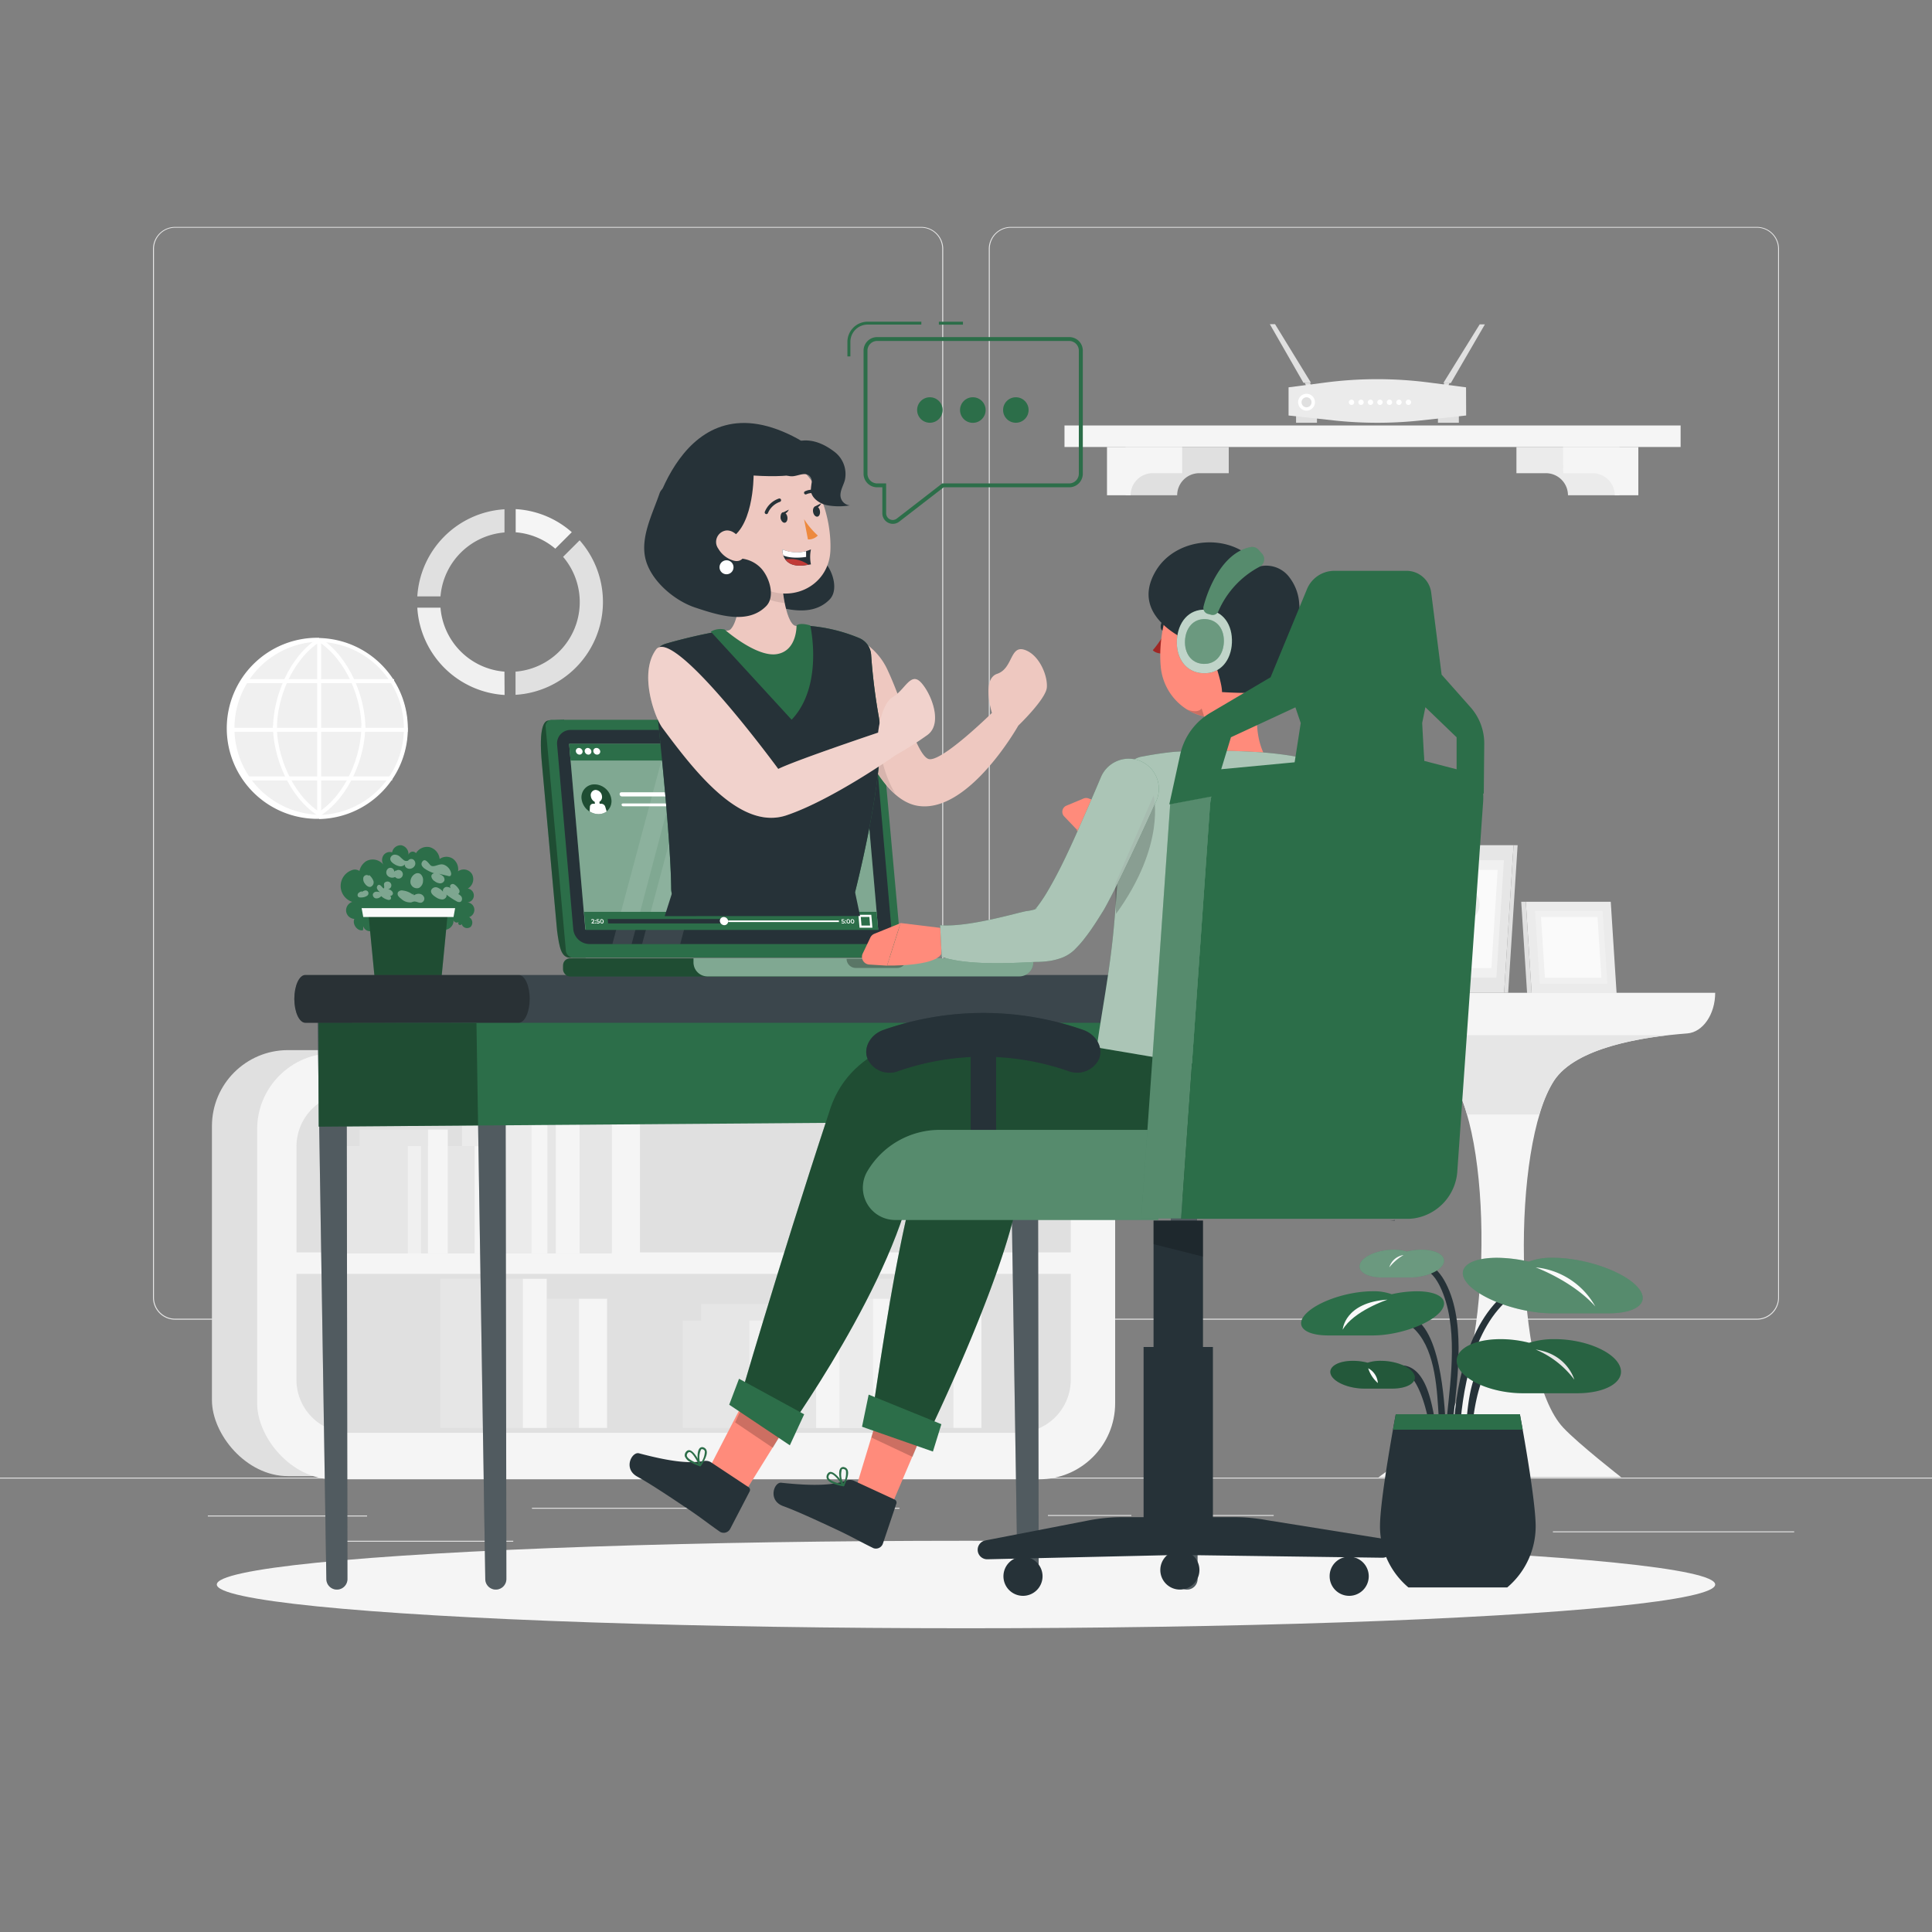 <svg xmlns="http://www.w3.org/2000/svg" viewBox="0 0 500 500"><rect x="0" y="0" width="500" height="500" fill="#808080" stroke="none"/><g id="freepik--background-complete--inject-5"><path d="M238.4,341.53H45.31a5.72,5.72,0,0,1-5.71-5.71V64.39a5.72,5.72,0,0,1,5.71-5.66H238.4a5.71,5.71,0,0,1,5.7,5.71h0V335.82A5.71,5.71,0,0,1,238.4,341.53ZM45.31,58.93a5.47,5.47,0,0,0-5.46,5.46V335.82a5.47,5.47,0,0,0,5.46,5.46H238.4a5.46,5.46,0,0,0,5.45-5.46V64.39a5.46,5.46,0,0,0-5.45-5.46Z" style="fill:#e6e6e6"></path><path d="M454.7,341.53H261.6a5.71,5.71,0,0,1-5.7-5.71V64.39a5.71,5.71,0,0,1,5.7-5.66H454.7a5.71,5.71,0,0,1,5.7,5.66V335.82A5.71,5.71,0,0,1,454.7,341.53ZM261.6,58.93a5.46,5.46,0,0,0-5.45,5.46V335.82a5.46,5.46,0,0,0,5.45,5.46H454.7a5.48,5.48,0,0,0,5.47-5.46V64.39a5.48,5.48,0,0,0-5.47-5.46Z" style="fill:#e6e6e6"></path><rect x="53.79" y="392.21" width="41.21" height="0.25" style="fill:#e0e0e0"></rect><rect x="137.67" y="390.21" width="41.33" height="0.25" style="fill:#e0e0e0"></rect><rect x="222.78" y="390.21" width="10" height="0.25" style="fill:#e0e0e0"></rect><rect x="86.58" y="398.75" width="46.25" height="0.25" style="fill:#e0e0e0"></rect><rect x="271.2" y="392.08" width="21.6" height="0.25" style="fill:#e0e0e0"></rect><rect x="301.7" y="392.08" width="27.93" height="0.25" style="fill:#e0e0e0"></rect><rect x="401.89" y="396.31" width="62.44" height="0.25" style="fill:#e0e0e0"></rect><rect y="382.4" width="500" height="0.25" style="fill:#e0e0e0"></rect><path d="M169.82,289h19.43V277.84a9.72,9.72,0,0,0-9.72-9.72h0a9.72,9.72,0,0,0-9.71,9.72Z" style="fill:#f0f0f0"></path><circle cx="179.65" cy="278.36" r="8.2" style="fill:#fff"></circle><circle cx="179.77" cy="278.36" r="6.58" style="fill:#ebebeb"></circle><path d="M179,278.5a.71.71,0,1,0,1.41,0,.71.71,0,1,0-1.41,0Z" style="fill:#fafafa"></path><polygon points="179.79 278.76 182.8 275.93 182.5 275.62 179.78 278.19 174.89 273.87 174.61 274.19 179.79 278.76" style="fill:#fafafa"></polygon><circle cx="82.53" cy="188.49" r="22.91" transform="translate(-109.11 113.57) rotate(-45)" style="fill:#f0f0f0"></circle><path d="M82.6,211.91a23.43,23.43,0,1,1,0-46.85v1a22.4,22.4,0,0,0,0,44.79Z" style="fill:#fff"></path><path d="M82.6,211.91v-1a22.4,22.4,0,0,0,0-44.79v-1a23.43,23.43,0,0,1,0,46.85Z" style="fill:#fff"></path><path d="M94.57,188.49h-1c0-7.59-3.85-17.75-11.22-22.48l.56-.87C90.55,170.07,94.57,180.62,94.57,188.49Z" style="fill:#fff"></path><path d="M82.88,211.13l-.56-.87c7.37-4.72,11.22-14.88,11.22-22.47h1C94.57,195.66,90.55,206.21,82.88,211.13Z" style="fill:#fff"></path><path d="M71.66,188.48h-1c0-7.87,4-18.42,11.69-23.34l.56.87C75.51,170.73,71.66,180.89,71.66,188.48Z" style="fill:#fff"></path><path d="M82.32,211.13c-7.67-4.93-11.69-15.47-11.69-23.35h1c0,7.6,3.85,17.75,11.22,22.48Z" style="fill:#fff"></path><rect x="82.08" y="165.57" width="1.03" height="45.82" style="fill:#fff"></rect><rect x="63.21" y="175.76" width="38.78" height="1.03" style="fill:#fff"></rect><rect x="59.7" y="188.36" width="45.8" height="1.03" style="fill:#fff"></rect><rect x="63.72" y="200.94" width="37.76" height="1.03" style="fill:#fff"></rect><rect x="352.44" y="33.17" width="5.57" height="159.45" transform="translate(468.11 -242.33) rotate(90)" style="fill:#f5f5f5"></rect><path d="M318,115.68H291.32v12.5h13.33a5.73,5.73,0,0,1,5.73-5.72H318Z" style="fill:#e0e0e0"></path><path d="M305.94,115.68H286.49v12.5h6.11a5.72,5.72,0,0,1,5.72-5.72h7.62Z" style="fill:#f5f5f5"></path><path d="M392.45,115.68h26.68v12.5H405.79a5.72,5.72,0,0,0-5.73-5.72h-7.61Z" style="fill:#ebebeb"></path><path d="M404.51,115.68H424v12.5h-6.11a5.72,5.72,0,0,0-5.72-5.72h-7.61Z" style="fill:#f5f5f5"></path><polygon points="375.48 99.13 384.29 83.95 382.94 83.95 373.53 99.13 375.48 99.13" style="fill:#e0e0e0"></polygon><polygon points="337.33 99.07 328.63 83.89 329.98 83.89 339.29 99.07 337.33 99.07" style="fill:#e0e0e0"></polygon><polygon points="337.68 99.07 338.13 100.09 339.43 100.09 339.02 99.07 337.68 99.07" style="fill:#e0e0e0"></polygon><polygon points="375.15 99.07 374.71 100.09 373.4 100.09 373.82 99.07 375.15 99.07" style="fill:#e0e0e0"></polygon><rect x="335.42" y="106.04" width="5.41" height="3.37" style="fill:#e0e0e0"></rect><rect x="372.14" y="106.04" width="5.41" height="3.37" style="fill:#e0e0e0"></rect><path d="M379.44,107.53l-11.76,1.28a105.21,105.21,0,0,1-22.44,0l-11.76-1.28v-7.29L343,99a104.09,104.09,0,0,1,26.86,0l9.55,1.24Z" style="fill:#ebebeb"></path><path d="M340.31,104.09a2.18,2.18,0,1,1-2.18-2.18A2.18,2.18,0,0,1,340.31,104.09Z" style="fill:#fff"></path><circle cx="338.13" cy="104.11" r="1.3" style="fill:#e0e0e0"></circle><path d="M350.46,104.11a.69.69,0,0,1-.69.69.69.69,0,0,1,0-1.38A.69.69,0,0,1,350.46,104.11Z" style="fill:#fff"></path><path d="M352.92,104.11a.69.69,0,1,1-.69-.69A.69.69,0,0,1,352.92,104.11Z" style="fill:#fff"></path><path d="M355.37,104.11a.69.69,0,1,1-.69-.69A.69.69,0,0,1,355.37,104.11Z" style="fill:#fff"></path><path d="M357.83,104.11a.69.69,0,1,1-.69-.69A.69.69,0,0,1,357.83,104.11Z" style="fill:#fff"></path><path d="M360.28,104.11a.69.69,0,1,1-.69-.69A.69.69,0,0,1,360.28,104.11Z" style="fill:#fff"></path><path d="M362.74,104.11a.69.69,0,1,1-.69-.69A.69.69,0,0,1,362.74,104.11Z" style="fill:#fff"></path><path d="M365.19,104.11a.69.69,0,1,1-.68-.69A.68.68,0,0,1,365.19,104.11Z" style="fill:#fff"></path><path d="M133.46,131.76v6A18,18,0,0,1,143.71,142l4.27-4.27A24,24,0,0,0,133.46,131.76Z" style="fill:#f5f5f5"></path><path d="M130.55,173.82A18.05,18.05,0,0,1,114,157.27h-6a24.08,24.08,0,0,0,22.59,22.59Z" style="fill:#f0f0f0"></path><path d="M114,154.35a18.09,18.09,0,0,1,16.56-16.55v-6A24.09,24.09,0,0,0,108,154.35Z" style="fill:#e0e0e0"></path><path d="M150,139.84l-4.27,4.27a18.06,18.06,0,0,1-12.31,29.71v6a24.09,24.09,0,0,0,16.58-40Z" style="fill:#e0e0e0"></path><rect x="54.85" y="271.78" width="222.05" height="110.25" rx="19.67" transform="translate(331.75 653.8) rotate(180)" style="fill:#e0e0e0"></rect><rect x="66.55" y="272.59" width="222.05" height="110.25" rx="19.67" transform="translate(355.15 655.43) rotate(180)" style="fill:#f5f5f5"></rect><path d="M76.73,283H277.11a0,0,0,0,1,0,0v27.39a13.74,13.74,0,0,1-13.74,13.74H90.47a13.74,13.74,0,0,1-13.74-13.74V283A0,0,0,0,1,76.73,283Z" transform="translate(353.84 607.1) rotate(180)" style="fill:#e0e0e0"></path><path d="M90.47,329.68H263.38a13.74,13.74,0,0,1,13.74,13.74v27.39a0,0,0,0,1,0,0H76.73a0,0,0,0,1,0,0V343.42A13.74,13.74,0,0,1,90.47,329.68Z" transform="translate(353.84 700.49) rotate(180)" style="fill:#e0e0e0"></path><rect x="129.95" y="290.95" width="28.4" height="33.44" style="fill:#e6e6e6"></rect><rect x="158.35" y="290.95" width="7.27" height="33.44" style="fill:#f5f5f5"></rect><rect x="122.5" y="285.79" width="21.33" height="38.6" style="fill:#e6e6e6"></rect><rect x="143.83" y="285.79" width="6.17" height="38.6" style="fill:#f5f5f5"></rect><rect x="119.56" y="290.95" width="17.99" height="33.44" style="fill:#ebebeb"></rect><rect x="137.55" y="290.95" width="4.11" height="33.44" style="fill:#f5f5f5"></rect><rect x="99.24" y="296.61" width="23.59" height="27.78" style="fill:#e6e6e6"></rect><rect x="122.83" y="296.61" width="6.04" height="27.78" style="fill:#f5f5f5"></rect><rect x="93.05" y="292.32" width="17.72" height="32.07" style="fill:#e6e6e6"></rect><rect x="110.77" y="292.32" width="5.12" height="32.07" style="fill:#f5f5f5"></rect><rect x="88.34" y="296.61" width="17.22" height="27.78" style="fill:#e6e6e6"></rect><rect x="105.56" y="296.61" width="3.41" height="27.78" style="fill:#f0f0f0"></rect><rect x="218.33" y="336.11" width="28.4" height="33.44" style="fill:#e6e6e6"></rect><rect x="246.73" y="336.11" width="7.27" height="33.44" style="fill:#f5f5f5"></rect><rect x="210.88" y="330.95" width="21.33" height="38.6" style="fill:#e6e6e6"></rect><rect x="232.21" y="330.95" width="6.17" height="38.6" style="fill:#f5f5f5"></rect><rect x="121.44" y="336.11" width="28.4" height="33.44" style="fill:#e6e6e6"></rect><rect x="149.84" y="336.11" width="7.27" height="33.44" style="fill:#f5f5f5"></rect><rect x="113.99" y="330.95" width="21.33" height="38.6" style="fill:#e6e6e6"></rect><rect x="135.32" y="330.95" width="6.17" height="38.6" style="fill:#f5f5f5"></rect><rect x="207.94" y="336.11" width="17.99" height="33.44" style="fill:#ebebeb"></rect><rect x="225.93" y="336.11" width="4.11" height="33.44" style="fill:#f5f5f5"></rect><rect x="187.62" y="341.76" width="23.59" height="27.78" style="fill:#e6e6e6"></rect><rect x="211.21" y="341.76" width="6.04" height="27.78" style="fill:#f5f5f5"></rect><rect x="181.43" y="337.48" width="17.72" height="32.07" style="fill:#e6e6e6"></rect><rect x="199.14" y="337.48" width="5.12" height="32.07" style="fill:#f5f5f5"></rect><rect x="176.71" y="341.76" width="17.22" height="27.78" style="fill:#e6e6e6"></rect><rect x="193.94" y="341.76" width="3.41" height="27.78" style="fill:#f0f0f0"></rect><path d="M443.89,256.93H332.38c0,5.58,3.22,10.17,7.31,10.42,12,.73,30.42,3.32,36.27,12.36,10.9,16.86,9.84,76.07-3.21,89.78-4.1,4.3-16,12.84-16,12.84h62.83s-11.15-8.71-15-12.84c-13-13.82-13.36-73-2.41-89.78,5.62-8.61,22.89-11.39,34.49-12.26C440.7,267.14,443.89,262.51,443.89,256.93Z" style="fill:#f5f5f5"></path><path d="M346.2,267.9c11.32,1.24,24.89,4.29,29.76,11.81a33.77,33.77,0,0,1,3.68,8.71h18.73a34.26,34.26,0,0,1,3.75-8.71c4.88-7.48,18.57-10.56,29.68-11.81Z" style="fill:#e6e6e6"></path><polygon points="396.39 257 394.88 233.37 416.86 233.37 418.37 257 396.39 257" style="fill:#ebebeb"></polygon><polygon points="396.39 257 394.88 233.37 393.69 233.37 395.21 257 396.39 257" style="fill:#e0e0e0"></polygon><polygon points="398.48 254.59 397.27 235.78 414.77 235.78 415.98 254.59 398.48 254.59" style="fill:#f0f0f0"></polygon><polygon points="399.82 253.04 398.81 237.32 413.43 237.32 414.44 253.04 399.82 253.04" style="fill:#fafafa"></polygon><polygon points="389.26 256.93 367.18 256.93 369.63 218.74 391.71 218.74 389.26 256.93" style="fill:#e6e6e6"></polygon><polygon points="389.26 256.93 390.31 256.93 392.76 218.74 391.71 218.74 389.26 256.93" style="fill:#e0e0e0"></polygon><polygon points="387.26 253.03 369.68 253.03 371.63 222.63 389.21 222.63 387.26 253.03" style="fill:#f0f0f0"></polygon><polygon points="385.97 250.53 371.29 250.53 372.92 225.14 387.6 225.14 385.97 250.53" style="fill:#fafafa"></polygon><path d="M378.56,236.56h0a2.11,2.11,0,0,0,3.61,0h0a4.41,4.41,0,0,0,0-4.92h0a2.11,2.11,0,0,0-3.61,0h0A4.41,4.41,0,0,0,378.56,236.56Z" style="fill:#ebebeb"></path><path d="M379.64,240.83h0a1.55,1.55,0,0,0-2.65,0h0c-1.18,1.61-.34,4.35,1.33,4.35h0C380,245.18,380.82,242.44,379.64,240.83Z" style="fill:#f0f0f0"></path></g><g id="freepik--Shadows--inject-5"><g id="freepik--Shadow--inject-214--inject-5"><ellipse id="freepik--path--inject-214--inject-5" cx="250" cy="410.07" rx="193.89" ry="11.32" style="fill:#f5f5f5"></ellipse></g></g><g id="freepik--Plants--inject-5"><path d="M391.11,335.67c-10,7.71-12.89,24.6-13.4,36.5,0,1.09-1.73,1.09-1.69,0,.53-12.6,3.4-29.61,14.24-38,.86-.67,1.71.8.85,1.46Z" style="fill:#263238"></path><path d="M367.89,327c2.55-.29,4.7,2.32,5.81,4.23,5.75,9.95,3.53,25,2.44,35.65-.11,1.07-1.81,1.08-1.7,0,1.06-10.39,3-23.93-1.7-33.81-.81-1.69-2.53-4.64-4.85-4.37-1.08.12-1.07-1.57,0-1.7Z" style="fill:#263238"></path><path d="M361.69,340.7c10.7-2.64,12,21.09,12.35,26.21.07,1.09-1.62,1.08-1.69,0-.43-6.93-.77-16.85-5.78-22.4-1-1.12-2.77-2.59-4.43-2.17-1.06.26-1.51-1.38-.45-1.64Z" style="fill:#263238"></path><path d="M393.41,352.22c-8.85-6.56-11.73,10.66-12.22,15.63-.11,1.07-1.8,1.08-1.69,0,.55-5.63,1.41-15.84,7.91-18.2a7.57,7.57,0,0,1,6.85,1.11c.87.64,0,2.11-.85,1.46Z" style="fill:#263238"></path><path d="M358.21,355.33a6.27,6.27,0,0,1,5.27-1.92c5.4.9,6.89,9,7.71,13.27.21,1.07-1.42,1.52-1.63.45-.71-3.64-4.11-16.72-10.15-10.61a.85.85,0,0,1-1.2-1.19Z" style="fill:#263238"></path><path d="M390.08,410.82H364.49A20.71,20.71,0,0,1,357.14,395c0-7.26,4.08-29,4.08-29h32.13s4.08,21.77,4.08,29A20.71,20.71,0,0,1,390.08,410.82Z" style="fill:#263238"></path><path d="M394.16,360.57c-7.72,0-15.28-3.13-16.87-7s3.36-7,11.08-7a29.93,29.93,0,0,1,7.37.94,21.58,21.58,0,0,1,6.6-.94c7.72,0,15.27,3.13,16.87,7s-3.36,7-11.08,7Z" style="fill:#2C6E49"></path><path d="M394.16,360.57c-7.72,0-15.28-3.13-16.87-7s3.36-7,11.08-7a29.93,29.93,0,0,1,7.37.94,21.58,21.58,0,0,1,6.6-.94c7.72,0,15.27,3.13,16.87,7s-3.36,7-11.08,7Z" style="opacity:0.1"></path><path d="M343.79,345.61c-6.31,0-8.87-2.56-5.71-5.72s10.83-5.71,17.15-5.71a13.37,13.37,0,0,1,4.94.77,29.92,29.92,0,0,1,6.49-.77c6.31,0,8.87,2.56,5.71,5.71s-10.83,5.72-17.14,5.72Z" style="fill:#2C6E49"></path><path d="M401.86,339.89c-7.95,0-17.6-3.22-21.58-7.19s-.75-7.19,7.2-7.19a38.07,38.07,0,0,1,8.16,1,16.9,16.9,0,0,1,6.22-1c7.94,0,17.6,3.22,21.57,7.19s.75,7.19-7.19,7.19Z" style="fill:#2C6E49"></path><path d="M401.86,339.89c-7.95,0-17.6-3.22-21.58-7.19s-.75-7.19,7.2-7.19a38.07,38.07,0,0,1,8.16,1,16.9,16.9,0,0,1,6.22-1c7.94,0,17.6,3.22,21.57,7.19s.75,7.19-7.19,7.19Z" style="fill:#fff;opacity:0.2"></path><path d="M357.7,330.61c-4,0-6.53-1.61-5.7-3.6s4.71-3.59,8.68-3.59a10.86,10.86,0,0,1,3.39.48,15.22,15.22,0,0,1,3.8-.48c4,0,6.52,1.61,5.7,3.59s-4.71,3.6-8.68,3.6Z" style="fill:#2C6E49"></path><path d="M357.7,330.61c-4,0-6.53-1.61-5.7-3.6s4.71-3.59,8.68-3.59a10.86,10.86,0,0,1,3.39.48,15.22,15.22,0,0,1,3.8-.48c4,0,6.52,1.61,5.7,3.59s-4.71,3.6-8.68,3.6Z" style="fill:#fff;opacity:0.3"></path><path d="M353.12,359.37c-4,0-7.86-1.61-8.68-3.59s1.73-3.6,5.7-3.6a15.22,15.22,0,0,1,3.8.49,10.84,10.84,0,0,1,3.39-.49c4,0,7.86,1.61,8.68,3.6s-1.73,3.59-5.7,3.59Z" style="fill:#2C6E49"></path><path d="M353.12,359.37c-4,0-7.86-1.61-8.68-3.59s1.73-3.6,5.7-3.6a15.22,15.22,0,0,1,3.8.49,10.84,10.84,0,0,1,3.39-.49c4,0,7.86,1.61,8.68,3.6s-1.73,3.59-5.7,3.59Z" style="opacity:0.2"></path><path d="M360.49,370c.43-2.44.73-4,.73-4h32.13s.3,1.59.73,4Z" style="fill:#2C6E49"></path><path d="M359.09,336.34s-8.81,2.94-11.6,7.78C347.49,344.12,347.93,337.07,359.09,336.34Z" style="fill:#fafafa"></path><path d="M363.24,324.81a13,13,0,0,0-3.69,3.18A4.5,4.5,0,0,1,363.24,324.81Z" style="fill:#fafafa"></path><path d="M397.43,328s9.55,3.5,15.43,10.11A19.84,19.84,0,0,0,397.43,328Z" style="fill:#fafafa"></path><path d="M397.43,349.26a24,24,0,0,1,10,7.79S405.66,350.43,397.43,349.26Z" style="fill:#e6e6e6"></path><path d="M354.09,354.11a4.7,4.7,0,0,1,2.5,3.82A8.43,8.43,0,0,1,354.09,354.11Z" style="fill:#fafafa"></path><path d="M107.55,221a3.36,3.36,0,0,1,3.57-1.78,3.53,3.53,0,0,1,2.66,3.09,3,3,0,0,1,3.4-.09,3.38,3.38,0,0,1,1.36,3.28,2.51,2.51,0,0,1,3.63.74,2.81,2.81,0,0,1-1.11,3.72,1.8,1.8,0,0,1-.09,3.58,1.94,1.94,0,0,1,1.78,1.7,2,2,0,0,1-1.34,2.11,1.63,1.63,0,0,1,.39,2.52,1.47,1.47,0,0,1-2.32-.73.48.48,0,0,1-.76.12.54.54,0,0,1,.15-.8.9.9,0,0,1-1.54-.39c.3,1.6-1.61,3.12-3,2.35a1.36,1.36,0,0,1-.89,1.82,3,3,0,0,1-2.16-.42,4.77,4.77,0,0,0-2.12-.71,6.5,6.5,0,0,0-1.89.52,5.71,5.71,0,0,1-5.78-1.52,2.45,2.45,0,0,1-4.11-.63A1.85,1.85,0,0,1,95.78,241,1.82,1.82,0,0,1,94,239.68c0,.35,0,.7-.05,1.06-1.43.34-2.85-1.52-2.24-2.93a2.25,2.25,0,0,1-2.13-1.95,2.32,2.32,0,0,1,1.59-2.45,4.33,4.33,0,0,1-.08-8.22,2.06,2.06,0,0,1,2,.27,1.25,1.25,0,0,1,0,1.87,4,4,0,0,1,1.7-4.47,3.53,3.53,0,0,1,4.46.95,2.24,2.24,0,0,1,0-2.47,2,2,0,0,1,2.23-.75,2.23,2.23,0,0,1,2.41-1.83,2.33,2.33,0,0,1,1.82,2.49,1.13,1.13,0,0,1,2-.39C108.34,220.69,107.55,221,107.55,221Z" style="fill:#2C6E49"></path><g style="opacity:0.4"><path d="M107.15,231.71a2,2,0,0,1,1.53-.37,1.41,1.41,0,0,1,1.12,1,1.09,1.09,0,0,1-.75,1.26c-.64.16-1.28-.37-1.93-.28a4.31,4.31,0,0,0-.67.21,3.33,3.33,0,0,1-2.64-.94,3,3,0,0,1-.73-.7,1,1,0,0,1-.08-1,1.28,1.28,0,0,1,1.28-.42,5.14,5.14,0,0,1,2.6,1.09c0-.15,0-.3-.08-.45Z" style="fill:#fafafa"></path><path d="M93.56,230.9a2.69,2.69,0,0,1,.82-.43.75.75,0,0,1,.61,1.36,2.46,2.46,0,0,1-1.19.41c-.43.06-1,.08-1.19-.3a.75.75,0,0,1,.2-.86,2.26,2.26,0,0,1,.85-.42Z" style="fill:#fafafa"></path><path d="M115,223.84a3,3,0,0,1,1.74,2.07c.06.28,0,.63-.19.78a.8.8,0,0,1-.59,0l-2.49-.59a3.43,3.43,0,0,1,1.12.59,1.22,1.22,0,0,1,.43,1.14,1.16,1.16,0,0,1-1.15.78,2.5,2.5,0,0,1-1.37-.55,1.76,1.76,0,0,1-.87-1.27c0-.54.67-1,1.08-.69a9.22,9.22,0,0,1-2.67-1.21,2.48,2.48,0,0,1-.78-.73,1,1,0,0,1-.07-1c.85-1.55,1.92.72,2.44.92C112.64,224.46,113.76,223.31,115,223.84Z" style="fill:#fafafa"></path><path d="M118.89,230.43a.85.85,0,0,1-.22.86.53.53,0,0,1-.8-.16,2.77,2.77,0,0,1,1.5.84c.34.47.26,1.28-.29,1.46a1.32,1.32,0,0,1-1-.23,18.28,18.28,0,0,1-2.56-1.69c.24.57-.35,1.22-1,1.27a3,3,0,0,1-1.73-.6c-.65-.4-1.39-1-1.22-1.75a1.27,1.27,0,0,1,1.61-.74,3.66,3.66,0,0,1,1.55,1.19c-.34-.5.15-1.26.76-1.34a1.84,1.84,0,0,1,1.56.72c-.69-.38-.85-1.37.08-1.49C117.72,228.7,118.74,229.93,118.89,230.43Z" style="fill:#fafafa"></path><path d="M99.91,228.21a1,1,0,1,1,.5,1.92,1.6,1.6,0,0,1,1.06.55.86.86,0,0,1,.22.62.76.76,0,0,1-.75.57,2.2,2.2,0,0,1-1-.27,1.84,1.84,0,0,1,1,.27.62.62,0,0,1,.14.88.83.83,0,0,1-.8.09,3.91,3.91,0,0,1-1.62-.92,1.61,1.61,0,0,1-1.37.58.94.94,0,0,1-.78-1.12,1,1,0,0,1,.84-.61,2.66,2.66,0,0,1,1.08.17,2,2,0,0,1-.86-1c-.13-.42.15-1,.59-.94s.74.7,1.13.94C99.76,229.54,98.86,228.6,99.91,228.21Z" style="fill:#fafafa"></path><path d="M108.77,226.16a2,2,0,0,1,.71,1.8,2.07,2.07,0,0,1-1.06,1.84,1.7,1.7,0,0,1-2.19-1.32,2.4,2.4,0,0,1,1.34-2.4A1.31,1.31,0,0,1,108.77,226.16Z" style="fill:#fafafa"></path><path d="M102.49,225.36l-.23.2a1.12,1.12,0,1,1,0,1.4,1.68,1.68,0,0,1-2-.37,1.28,1.28,0,0,1,.27-1.87,1,1,0,0,1,1.5.89l.27-.3Z" style="fill:#fafafa"></path><path d="M95.57,226.48a3.68,3.68,0,0,1,1.07,1.5,1.24,1.24,0,0,1-.71,1.53c-.6.15-1.17-.35-1.52-.86a1.87,1.87,0,0,1-.36-1.58c.17-.53.94-.84,1.32-.43Z" style="fill:#fafafa"></path><path d="M105.55,222.84a1,1,0,0,1,1.41-.39,1.25,1.25,0,0,1,.44,1.47,1.57,1.57,0,0,1-1.28.92c-.68.08-1.49-.47-1.33-1.14a1.49,1.49,0,0,1-1.31.49,3.53,3.53,0,0,1-1.35-.51c-.57-.33-1.18-.84-1.12-1.49a1.16,1.16,0,0,1,1.07-1,2,2,0,0,1,1.44.54,11.88,11.88,0,0,0,.92.83,1.15,1.15,0,0,0,1.16.17Z" style="fill:#fafafa"></path></g><polygon points="97.02 253.73 114.19 253.73 115.87 236.43 95.34 236.43 97.02 253.73" style="fill:#2C6E49"></polygon><polygon points="97.02 253.73 114.19 253.73 115.87 236.43 95.34 236.43 97.02 253.73" style="opacity:0.3"></polygon><polygon points="94.01 237.32 117.37 237.32 117.79 235.02 93.59 235.02 94.01 237.32" style="fill:#fafafa"></polygon></g><g id="freepik--Desk--inject-5"><path d="M123.31,264.58h7.52l.22,144.06a2.74,2.74,0,0,1-2.73,2.74h0a2.73,2.73,0,0,1-2.73-2.7Z" style="fill:#263238"></path><path d="M123.31,264.58h7.52l.22,144.06a2.74,2.74,0,0,1-2.73,2.74h0a2.73,2.73,0,0,1-2.73-2.7Z" style="fill:#fff;opacity:0.2"></path><path d="M82.18,264.58h7.53l.21,144.06a2.73,2.73,0,0,1-2.73,2.74h0a2.73,2.73,0,0,1-2.73-2.7Z" style="fill:#263238"></path><path d="M82.18,264.58h7.53l.21,144.06a2.73,2.73,0,0,1-2.73,2.74h0a2.73,2.73,0,0,1-2.73-2.7Z" style="fill:#fff;opacity:0.2"></path><path d="M302.19,264.58h7.53l.21,144.06a2.73,2.73,0,0,1-2.73,2.74h0a2.73,2.73,0,0,1-2.73-2.7Z" style="fill:#263238"></path><path d="M302.19,264.58h7.53l.21,144.06a2.73,2.73,0,0,1-2.73,2.74h0a2.73,2.73,0,0,1-2.73-2.7Z" style="fill:#fff;opacity:0.2"></path><path d="M261.07,264.58h7.52l.22,144.06a2.74,2.74,0,0,1-2.73,2.74h0a2.74,2.74,0,0,1-2.74-2.7Z" style="fill:#263238"></path><path d="M261.07,264.58h7.52l.22,144.06a2.74,2.74,0,0,1-2.73,2.74h0a2.74,2.74,0,0,1-2.74-2.7Z" style="fill:#fff;opacity:0.2"></path><polygon points="82.48 291.58 309.01 289.88 309.01 264.58 82.43 264.58 82.48 291.58" style="fill:#2C6E49"></polygon><polygon points="123.31 264.77 123.73 291.26 82.48 291.58 82.43 264.58 123.31 264.77" style="opacity:0.3"></polygon><path d="M317.83,258.51h0c0-3.41-1.27-6.17-2.83-6.18H79c-1.56,0-2.83,2.77-2.83,6.18h0c0,3.4,1.27,6.16,2.83,6.18H315C316.56,264.67,317.83,261.91,317.83,258.51Z" style="fill:#263238"></path><path d="M317.83,258.51h0c0-3.41-1.27-6.17-2.83-6.18H79c-1.56,0-2.83,2.77-2.83,6.18h0c0,3.4,1.27,6.16,2.83,6.18H315C316.56,264.67,317.83,261.91,317.83,258.51Z" style="fill:#fff;opacity:0.1"></path><path d="M137.09,258.51h0c0-3.41-1.27-6.17-2.84-6.18H79c-1.56,0-2.83,2.77-2.83,6.18h0c0,3.4,1.27,6.16,2.83,6.18h55.24C135.82,264.67,137.08,261.91,137.09,258.51Z" style="opacity:0.3"></path></g><g id="freepik--speech-bubble--inject-5"><path d="M231.08,135.57a2.73,2.73,0,0,1-2.73-2.73v-6.73H227a3.51,3.51,0,0,1-3.51-3.51V90.73a3.51,3.51,0,0,1,3.5-3.49h49.74a3.5,3.5,0,0,1,3.5,3.5V122.6a3.51,3.51,0,0,1-3.51,3.51h-32.5L232.72,135A2.7,2.7,0,0,1,231.08,135.57ZM227,88.24a2.51,2.51,0,0,0-2.5,2.49V122.6a2.52,2.52,0,0,0,2.51,2.51h2.32v7.73a1.73,1.73,0,0,0,1.73,1.73,1.77,1.77,0,0,0,1-.34l11.79-9.12h32.84a2.52,2.52,0,0,0,2.51-2.51V90.74a2.5,2.5,0,0,0-2.5-2.5H227Z" style="fill:#2C6E49"></path><rect x="242.98" y="83.26" width="6.23" height="0.76" style="fill:#2C6E49"></rect><path d="M220.08,92.24h-.77V88.48a5.24,5.24,0,0,1,5.24-5.23h13.89V84H224.55a4.47,4.47,0,0,0-4.47,4.47Z" style="fill:#2C6E49"></path><circle cx="240.65" cy="106.11" r="3.3" style="fill:#2C6E49"></circle><path d="M255.08,106.11a3.31,3.31,0,1,1-3.31-3.3A3.31,3.31,0,0,1,255.08,106.11Z" style="fill:#2C6E49"></path><circle cx="262.9" cy="106.11" r="3.3" style="fill:#2C6E49"></circle></g><g id="freepik--character-1--inject-5"><path d="M142,186.47l4-.19,5.57,61.57h-4.21c-2.11-.2-2.6-2.56-3.19-7l-3.9-43C139.29,187.66,141,186.47,142,186.47Z" style="fill:#2C6E49"></path><path d="M142,186.47l4-.19,5.57,61.57h-4.21c-2.11-.2-2.6-2.56-3.19-7l-3.9-43C139.29,187.66,141,186.47,142,186.47Z" style="opacity:0.3"></path><path d="M148.29,247.85h83.44a1.63,1.63,0,0,0,1.49-1.93L228,188.21a2,2,0,0,0-1.85-1.93H142.71a1.63,1.63,0,0,0-1.49,1.93l5.22,57.71A2,2,0,0,0,148.29,247.85Z" style="fill:#2C6E49"></path><polygon points="151.49 240.56 227.27 240.56 223.07 192.52 147.29 192.52 151.49 240.56" style="fill:#2C6E49"></polygon><path d="M152.53,244.32h74.68a3.46,3.46,0,0,0,3.5-3.84l-4.18-47.74a4.27,4.27,0,0,0-4.17-3.83H147.68a3.47,3.47,0,0,0-3.5,3.83l4.18,47.74A4.27,4.27,0,0,0,152.53,244.32Z" style="fill:#263238"></path><polygon points="151.49 240.56 227.27 240.56 223.07 192.52 147.29 192.52 151.49 240.56" style="fill:#2C6E49"></polygon><polygon points="151.49 240.56 227.27 240.56 223.07 192.52 147.29 192.52 151.49 240.56" style="fill:#fff;opacity:0.4"></polygon><polygon points="173.29 188.93 158.49 244.3 163.47 244.3 178.11 188.93 173.29 188.93" style="fill:#fff;opacity:0.1;isolation:isolate"></polygon><polygon points="180.98 188.93 166.18 244.3 176.05 244.3 190.69 188.93 180.98 188.93" style="fill:#fff;opacity:0.1;isolation:isolate"></polygon><path d="M158.21,206.85a3.33,3.33,0,0,1-3.37,3.84,4.47,4.47,0,0,1-4.31-3.84A3.33,3.33,0,0,1,153.9,203,4.47,4.47,0,0,1,158.21,206.85Z" style="fill:#2C6E49"></path><path d="M158.21,206.85a3.33,3.33,0,0,1-3.37,3.84,4.47,4.47,0,0,1-4.31-3.84A3.33,3.33,0,0,1,153.9,203,4.47,4.47,0,0,1,158.21,206.85Z" style="opacity:0.3"></path><path d="M154.84,210.69A3.46,3.46,0,0,0,157,210l-.36-1.2a1.1,1.1,0,0,0-1-.79h-.46l-.06-.5a1.42,1.42,0,0,0,.67-1.47,1.78,1.78,0,0,0-1.64-1.61,1.33,1.33,0,0,0-1.24,1.61,1.88,1.88,0,0,0,1,1.47l.06.5h-.46a.82.82,0,0,0-.84.79l-.07,1.2A4.29,4.29,0,0,0,154.84,210.69Z" style="fill:#fff"></path><path d="M161,206.12h15.1c.7,0,.56-1.08-.13-1.08H160.81c-.69,0-.56,1.08.14,1.08Z" style="fill:#fff"></path><path d="M161.26,208.66h19.9c.46,0,.37-.72-.09-.72h-19.9c-.46,0-.38.72.09.72Z" style="fill:#fff"></path><path d="M184.9,208.3a.72.72,0,0,1-.74.84,1,1,0,0,1-.95-.84.73.73,0,0,1,.74-.85A1,1,0,0,1,184.9,208.3Z" style="fill:#263238"></path><path d="M184.9,208.3a.72.72,0,0,1-.74.84,1,1,0,0,1-.95-.84.73.73,0,0,1,.74-.85A1,1,0,0,1,184.9,208.3Z" style="fill:#fff;opacity:0.5"></path><polygon points="147.29 192.52 147.66 196.82 223.44 196.82 223.07 192.52 147.29 192.52" style="fill:#2C6E49"></polygon><path d="M150.77,194.43a.79.79,0,0,1-.8.87,1,1,0,0,1-.94-.87.78.78,0,0,1,.79-.86A1,1,0,0,1,150.77,194.43Z" style="fill:#fff"></path><path d="M153.05,194.43a.78.78,0,0,1-.79.87,1,1,0,0,1-.94-.87.78.78,0,0,1,.79-.86A1,1,0,0,1,153.05,194.43Z" style="fill:#fff"></path><path d="M155.34,194.43a.79.79,0,0,1-.79.87,1,1,0,0,1-1-.87.78.78,0,0,1,.79-.86A1,1,0,0,1,155.34,194.43Z" style="fill:#fff"></path><rect x="145.72" y="248.02" width="88.68" height="4.7" rx="1.81" style="fill:#2C6E49"></rect><rect x="145.72" y="248.02" width="88.68" height="4.7" rx="1.81" style="opacity:0.3"></rect><path d="M179.47,248h87.95a0,0,0,0,1,0,0v1.07a3.62,3.62,0,0,1-3.62,3.62h-80.7a3.62,3.62,0,0,1-3.62-3.62V248A0,0,0,0,1,179.47,248Z" style="fill:#2C6E49"></path><path d="M179.47,248h87.95a0,0,0,0,1,0,0v1.07a3.62,3.62,0,0,1-3.62,3.62h-80.7a3.62,3.62,0,0,1-3.62-3.62V248A0,0,0,0,1,179.47,248Z" style="fill:#fff;opacity:0.4"></path><path d="M219.1,248.15a2.36,2.36,0,0,0,2.35,2.35h10.76a2.35,2.35,0,0,0,2.35-2.35Z" style="opacity:0.3"></path><polygon points="227.27 240.67 151.55 240.67 151.14 235.99 226.86 235.99 227.27 240.67" style="fill:#2C6E49"></polygon><polygon points="217.12 238.63 164.52 238.63 164.49 238.21 217.09 238.21 217.12 238.63" style="fill:#fff"></polygon><path d="M218.61,238.65c0,.2-.11.36-.41.36a.75.75,0,0,1-.43-.13l.08-.16a.52.52,0,0,0,.33.11c.15,0,.23-.06.22-.17s-.08-.17-.31-.17h-.27v-.6h.65v.17H218v.26h.11C218.45,238.32,218.59,238.46,218.61,238.65Z" style="fill:#fff"></path><path d="M218.68,238.27a.12.12,0,0,1,.12-.13.13.13,0,0,1,.14.13.11.11,0,0,1-.11.13A.14.14,0,0,1,218.68,238.27Zm.06.6a.11.11,0,0,1,.12-.13.14.14,0,0,1,.14.13.12.12,0,0,1-.12.13A.13.13,0,0,1,218.74,238.87Z" style="fill:#fff"></path><path d="M219.09,238.44c0-.36.15-.57.41-.57s.48.21.52.57-.15.57-.42.57A.55.55,0,0,1,219.09,238.44Zm.72,0c0-.27-.14-.39-.29-.39s-.25.12-.22.39.14.39.29.39S219.83,238.71,219.81,238.44Z" style="fill:#fff"></path><path d="M220.15,238.44c0-.36.15-.57.42-.57a.55.55,0,0,1,.51.57c0,.36-.15.57-.41.57S220.19,238.8,220.15,238.44Zm.72,0c0-.27-.14-.39-.29-.39s-.24.12-.22.39.14.39.29.39S220.89,238.71,220.87,238.44Z" style="fill:#fff"></path><path d="M153.9,238.82l0,.17h-.82v-.13l.4-.42a.3.3,0,0,0,.11-.23c0-.1-.08-.16-.22-.16a.29.29,0,0,0-.25.12l-.15-.12a.46.46,0,0,1,.4-.18c.24,0,.41.12.42.32a.41.41,0,0,1-.15.35l-.27.28Z" style="fill:#fff"></path><path d="M154,238.27a.11.11,0,0,1,.11-.13.14.14,0,0,1,.15.13.12.12,0,0,1-.12.13A.13.13,0,0,1,154,238.27Zm.05.6a.11.11,0,0,1,.12-.13.14.14,0,0,1,.14.13.12.12,0,0,1-.12.13A.14.14,0,0,1,154,238.87Z" style="fill:#fff"></path><path d="M155.2,238.65c0,.2-.11.36-.41.36a.75.75,0,0,1-.43-.13l.08-.16a.52.52,0,0,0,.33.11c.15,0,.23-.06.22-.17s-.08-.17-.31-.17h-.27v-.6h.65l0,.17h-.48v.26h.11C155,238.32,155.18,238.46,155.2,238.65Z" style="fill:#fff"></path><path d="M155.3,238.44c0-.36.14-.57.41-.57a.55.55,0,0,1,.51.57c0,.36-.15.57-.41.57S155.33,238.8,155.3,238.44Zm.71,0c0-.27-.14-.39-.29-.39s-.24.12-.22.39.14.39.29.39S156,238.71,156,238.44Z" style="fill:#fff"></path><path d="M225.78,240.09h-3.33l-.3-3.34h3.34Zm-2.83-.56h2.23L225,237.3h-2.23Z" style="fill:#fff"></path><polygon points="187.35 237.84 157.28 237.84 157.38 238.99 187.45 238.99 187.35 237.84" style="fill:#263238"></polygon><path d="M188.45,238.38a1,1,0,0,1-1,1.06,1.19,1.19,0,0,1-1.15-1.06,1,1,0,0,1,1-1.06A1.18,1.18,0,0,1,188.45,238.38Z" style="fill:#263238"></path><path d="M188.45,238.38a1,1,0,0,1-1,1.06,1.19,1.19,0,0,1-1.15-1.06,1,1,0,0,1,1-1.06A1.18,1.18,0,0,1,188.45,238.38Z" style="fill:#fff"></path><path d="M217.36,163.85a16.72,16.72,0,0,1,12.4,9.67c4.1,8.78,7.37,21.53,10.44,22.87s16.51-11.89,16.51-11.89-2.74-8.75,1.36-10.12,3.28-7.49,7.11-6.2,6,6.75,5.74,9.76-7.38,9.84-7.38,9.84-12.85,22.86-26,20.77-20.21-32.74-20.21-32.74S213.67,163.38,217.36,163.85Z" style="fill:#eec8c0"></path><path d="M221,187.07c2.88,7.76,5.25,13.37,10.72,18.35-5.92-9.51-5.28-26.54-5.28-26.54Z" style="opacity:0.1"></path><path d="M172.41,166.56a140.05,140.05,0,0,1,14.25-3.29l.16.13.25.24,2.11,1.62,5.74,3.45,4.71.74,4.56-1.11,2.92-4.06.54-2.34v-.07a42.67,42.67,0,0,1,14.88,3.33,5.06,5.06,0,0,1,2.92,4.3,151.15,151.15,0,0,0,2,16.1c1.9,11.22-3.92,36.33-6.18,45.38A5.1,5.1,0,0,1,217,234.8a150.27,150.27,0,0,1-38.85.25,5.1,5.1,0,0,1-4.44-5c-.16-14.37-3.67-46.47-5-58A5.12,5.12,0,0,1,172.41,166.56Z" style="fill:#2C6E49"></path><path d="M172.41,166.56a140.05,140.05,0,0,1,14.25-3.29l.16.13.25.24,2.11,1.62,5.74,3.45,4.71.74,4.56-1.11,2.92-4.06.54-2.34v-.07a42.67,42.67,0,0,1,14.88,3.33,5.06,5.06,0,0,1,2.92,4.3,151.15,151.15,0,0,0,2,16.1c1.9,11.22-3.92,36.33-6.18,45.38A5.1,5.1,0,0,1,217,234.8a150.27,150.27,0,0,1-38.85.25,5.1,5.1,0,0,1-4.44-5c-.16-14.37-3.67-46.47-5-58A5.12,5.12,0,0,1,172.41,166.56Z" style="fill:#263238"></path><path d="M187.08,126c-1.87,5.44-5,11.36-3.64,16.95s7.39,10.78,12.85,12.59c6.33,2.11,13.7,4.39,18.39-.37,2.32-2.35,1-7.09-1.16-9.6a8.17,8.17,0,0,0-9-2.22,22.33,22.33,0,0,0-.54-8.56,14.05,14.05,0,0,0-5.86-9C195,123.79,188.29,122.51,187.08,126Z" style="fill:#263238"></path><path d="M189.08,162.86c3.71-3.9,2.22-21.4,2.22-21.4l10.86,7.37s.64,10.83,3.23,12.92c.61.49,1.51.07,2.23.12l-.66,2.76-2,3.42-2.78,2h-4.11L194.36,169,190.15,166l-3.44-2.77C187.51,163.12,188.54,163.42,189.08,162.86Z" style="fill:#eec8c0"></path><path d="M203.11,156.08c-7.14-.81-10.42-4.52-11.91-7.45l.31-2.92,10.85,7.37Z" style="opacity:0.1"></path><path d="M187.05,134.47c2.29,9,3.07,12.87,8.56,16.67,8.27,5.73,18.84.93,19.29-8.57.4-8.57-3.42-21.92-13-23.79a12.68,12.68,0,0,0-14.81,15.69Z" style="fill:#eec8c0"></path><path d="M202,134.1c.15.74.65,1.27,1.13,1.18s.77-.77.64-1.51-.66-1.27-1.14-1.19S201.94,133.39,202,134.1Z" style="fill:#263238"></path><path d="M210.43,132.52c.14.76.65,1.27,1.13,1.19s.77-.78.63-1.52-.65-1.27-1.13-1.17S210.29,131.78,210.43,132.52Z" style="fill:#263238"></path><path d="M210.85,131.1l1.68-.85S211.89,131.82,210.85,131.1Z" style="fill:#263238"></path><path d="M208.09,134.36a20.66,20.66,0,0,0,3.56,4.24,3.31,3.31,0,0,1-2.56,1Z" style="fill:#ed893e"></path><path d="M198.35,133.05a.43.43,0,0,0,.41-.32,5.22,5.22,0,0,1,3.08-2.85.45.45,0,0,0,.28-.57.43.43,0,0,0-.55-.28h0a6,6,0,0,0-3.65,3.46.44.44,0,0,0,.3.54h0A.32.32,0,0,0,198.35,133.05Z" style="fill:#263238"></path><path d="M212.21,128.18a.49.49,0,0,0,.39-.24.45.45,0,0,0-.18-.6,4.35,4.35,0,0,0-4.1-.18.42.42,0,0,0-.19.56l0,0a.42.42,0,0,0,.59.18h0a3.55,3.55,0,0,1,3.2.19A.58.58,0,0,0,212.21,128.18Z" style="fill:#263238"></path><path d="M202.46,132.74l1.69-.85S203.5,133.4,202.46,132.74Z" style="fill:#263238"></path><path d="M215.76,116.78a7.23,7.23,0,0,1,2.88,7.51c-.34,1.24-1.07,2.41-1.13,3.7a2.67,2.67,0,0,0,2.44,2.8,16.83,16.83,0,0,1-6.17-.09c-2-.53-3.87-2-3.94-3.86a19.44,19.44,0,0,1,.23-2,2,2,0,0,0-.77-1.84c-1.11-.73-2.58.06-3.92.23-2.45.33-4.87-1.94-4.57-4.09S207,110.22,215.76,116.78Z" style="fill:#263238"></path><path d="M206.68,113.68c3.28,1.81,12.07,10.88-11.65,9.39,0,0,.05,14.83-7.4,16.84l-19.52-3.22S175.87,96.66,206.68,113.68Z" style="fill:#263238"></path><path d="M170.69,127.69c-1.87,5.43-5,11.36-3.64,16.95s7.39,10.77,12.85,12.59c6.33,2.11,13.7,4.39,18.39-.37,2.31-2.36,1-7.09-1.16-9.61a8.17,8.17,0,0,0-9-2.21,22.32,22.32,0,0,0-.54-8.56,14.08,14.08,0,0,0-5.86-9.06C178.58,125.47,171.9,124.2,170.69,127.69Z" style="fill:#263238"></path><path d="M185.9,142a6.74,6.74,0,0,0,4,3.1c2.27.58,3.37-1.46,2.7-3.59-.62-1.91-2.53-4.52-4.79-4.2a3,3,0,0,0-2.44,3.48A3.14,3.14,0,0,0,185.9,142Z" style="fill:#eec8c0"></path><path d="M209.87,142.18a9.13,9.13,0,0,1-7.39,0s-.3,4.55,5.1,4.18c.57,0,2.29-.3,2.29-.3A9.55,9.55,0,0,1,209.87,142.18Z" style="fill:#263238"></path><path d="M202.72,143.75a4.72,4.72,0,0,1-.24-1.57,9.64,9.64,0,0,0,6.14.46v1.49S205.05,144.76,202.72,143.75Z" style="fill:#fff"></path><path d="M203.23,144.75a11.37,11.37,0,0,1,1.19-.07,7.91,7.91,0,0,1,4.81,1.47c-.55.08-1.31.18-1.65.21C205.17,146.52,203.9,145.71,203.23,144.75Z" style="fill:#c13b37"></path><path d="M209.7,161.87s-2.54-.86-3.56,0c0,0,.19,6.59-5.13,7.42s-13.49-6.38-13.49-6.38a4.91,4.91,0,0,0-3.56.56l20.91,22.79C213.26,177.44,209.7,161.87,209.7,161.87Z" style="fill:#2C6E49"></path><path d="M171.41,188.34c-2-2.73-6.13-14.08-1.63-20.24S201.41,199,201.41,199c4.58-2.27,25.85-9.4,25.85-9.4s.71-7.43,3.84-9.24,4.57-6.57,7.23-3.75,5.78,10.64,1.68,13.6a89.91,89.91,0,0,1-8.21,5.22S215.43,207,203.54,211,179.81,199.68,171.41,188.34Z" style="fill:#eec8c0"></path><path d="M171.41,188.34c-2-2.73-6.13-14.08-1.63-20.24S201.41,199,201.41,199c4.58-2.27,25.85-9.4,25.85-9.4s.71-7.43,3.84-9.24,4.57-6.57,7.23-3.75,5.78,10.64,1.68,13.6a89.91,89.91,0,0,1-8.21,5.22S215.43,207,203.54,211,179.81,199.68,171.41,188.34Z" style="fill:#fff;opacity:0.1"></path><path d="M171.41,188.34c-2-2.73-6.13-14.08-1.63-20.24S201.41,199,201.41,199c4.58-2.27,25.85-9.4,25.85-9.4s.71-7.43,3.84-9.24,4.57-6.57,7.23-3.75,5.78,10.64,1.68,13.6a89.91,89.91,0,0,1-8.21,5.22S215.43,207,203.54,211,179.81,199.68,171.41,188.34Z" style="fill:#fff;opacity:0.1"></path><path d="M222.59,237.07,221.31,231s-33.25,3.45-47.44.29l-1.85,5.8Z" style="fill:#263238"></path><path d="M189.83,146.75A1.81,1.81,0,1,1,188,145,1.8,1.8,0,0,1,189.83,146.75Z" style="fill:#fff"></path></g><g id="freepik--character-2--inject-5"><g id="freepik--Character--inject-5"><path d="M302.22,162.28a27,27,0,0,1-3.88,6c1.19,1.23,3.4.77,3.4.77Z" style="fill:#a02724"></path><path d="M327.34,173.6l-6.65,5-9.08,6.75a9.22,9.22,0,0,1,.83,3.3c.29,2.52.58,4.39-5.05,5.86a3.17,3.17,0,0,0-2.42,2.45c-.24,1.49.64,3.3,5.8,4.26a23.79,23.79,0,0,0,14.65-2.27c2.21-1.07,2.23-2.39,1.34-4.62C324.09,187.91,325.54,179.86,327.34,173.6Z" style="fill:#ff8b7b"></path><path d="M300.46,161.58c-.2.78,0,1.5.38,1.6s.89-.45,1.09-1.23,0-1.5-.38-1.61S300.65,160.79,300.46,161.58Z" style="fill:#263238"></path><path d="M306.36,160.4a.5.5,0,0,1-.43-.25,4.86,4.86,0,0,0-4-2.4.5.5,0,0,1,0-1h0a5.92,5.92,0,0,1,4.88,2.9.52.52,0,0,1-.19.69A.54.54,0,0,1,306.36,160.4Z" style="fill:#263238"></path><path d="M300.41,172.64a14.62,14.62,0,0,0,6.83,11,13.46,13.46,0,0,0,4.19,1.73A12.44,12.44,0,0,0,321.86,183c5.79-4.38,6.46-10.31,8.47-20.27a14.12,14.12,0,0,0-17-16.67C303,148.54,299.51,163.27,300.41,172.64Z" style="fill:#ff8b7b"></path><path d="M307.24,183.61a13.46,13.46,0,0,0,4.19,1.73l.18,0-.63-2S310.12,184.77,307.24,183.61Z" style="opacity:0.2"></path><path d="M333.23,169.9c-1.68,3.43-3.76,6.87-6.93,9-1.17.8-10.05.21-10.05.21.09-3-3.73-13.4-5.57-16.89-.58,1.43.24,3.39-.49,4.71-1-.19-18.79-6.59-10.95-19.38,5.54-9,20.4-9.82,26.57-.92a7.5,7.5,0,0,1,7.43,2.22,12.39,12.39,0,0,1,3,7.44C336.69,161,335.29,165.66,333.23,169.9Z" style="fill:#263238"></path></g><path d="M316.77,164.78a9.29,9.29,0,0,1-2.87,6c-2.14,2-4.82-.12-5.15-3-.3-2.57.95-6.33,3.56-7.23S317,162,316.77,164.78Z" style="fill:#ff8b7b"></path><polygon points="230.76 389.53 221.55 385.01 228.36 362.57 239.58 368.83 230.76 389.53" style="fill:#ff8b7b"></polygon><polygon points="242 362.67 230.19 355.86 225.51 372.03 236.17 377.05 242 362.67" style="opacity:0.2;isolation:isolate"></polygon><path d="M221,383.22l10.55,4.87a.86.86,0,0,1,.41,1.09l-3.45,10.25a1.91,1.91,0,0,1-2.45,1.24c-3.64-1.77-5.31-2.83-9.94-5-2.86-1.31-9.37-4.42-13.43-5.89s-2.38-6.24-.52-6.05c8.37.89,13.29.69,16.93-.58A2.54,2.54,0,0,1,221,383.22Z" style="fill:#263238"></path><path d="M215.57,383.92a13.11,13.11,0,0,0,2.61.72.21.21,0,0,0,.23-.1.24.24,0,0,0,.06-.25c-.21-.34-2.13-3.3-3.47-3.35a.85.85,0,0,0-.77.4,1.33,1.33,0,0,0-.24,1.34A2.8,2.8,0,0,0,215.57,383.92Zm2.2.16c-1.83-.44-3.07-1-3.32-1.6a.86.86,0,0,1,.2-.84.45.45,0,0,1,.38-.22C215.73,381.44,217,382.91,217.77,384.08Z" style="fill:#2C6E49"></path><path d="M218.19,384.64l.11,0a.29.29,0,0,0,.2-.14c0-.12,1.43-2.75.86-4.07a1.18,1.18,0,0,0-.81-.71.91.91,0,0,0-1.08.33c-.66.94-.08,3.52.62,4.48A.16.16,0,0,0,218.19,384.64Zm.34-4.39a.7.7,0,0,1,.39.4,5.33,5.33,0,0,1-.66,3.27,4.92,4.92,0,0,1-.4-3.57c0-.13.21-.24.55-.14Z" style="fill:#2C6E49"></path><path d="M300.92,273.54s-54.28-9.34-61.11,20.35c-5.27,20.79-7.82,29.25-14.53,75.35l14.33,3.23s23.1-47.22,24.45-67.3c16.2,2.74,53.06,10.42,60.91-3.29a65.74,65.74,0,0,0,7.75-22.52Z" style="fill:#2C6E49"></path><g style="opacity:0.3"><path d="M300.92,273.54s-54.28-9.34-61.11,20.35c-5.27,20.79-7.82,29.25-14.53,75.35l14.33,3.23s23.1-47.22,24.45-67.3c16.2,2.74,53.06,10.42,60.91-3.29a65.74,65.74,0,0,0,7.75-22.52Z"></path></g><polygon points="241.44 375.66 223.09 369.24 224.81 360.93 243.63 368.58 241.44 375.66" style="fill:#2C6E49"></polygon><polygon points="192.77 386.21 183.09 380.84 192.71 362.25 204.64 367.1 192.77 386.21" style="fill:#ff8b7b"></polygon><polygon points="207.97 361.38 197.34 352.84 190.25 368.11 200.01 374.7 207.97 361.38" style="opacity:0.2;isolation:isolate"></polygon><path d="M184.08,378.49l9.69,6.42A.85.85,0,0,1,194,386l-5,9.61a1.9,1.9,0,0,1-2.61.85c-3.33-2.3-4.81-3.6-9.07-6.43-2.62-1.73-8.58-5.79-12.37-7.87s-1.4-6.52.41-6.05c8.14,2.15,13,2.71,16.82,2A2.54,2.54,0,0,1,184.08,378.49Z" style="fill:#263238"></path><path d="M178.61,378.35a13,13,0,0,0,2.47,1.1.2.2,0,0,0,.24-.06.23.23,0,0,0,.1-.23c-.15-.38-1.6-3.59-2.92-3.84a.87.87,0,0,0-.83.27,1.39,1.39,0,0,0-.44,1.29A2.87,2.87,0,0,0,178.61,378.35Zm2.15.49c-1.74-.72-2.88-1.42-3-2.08a.87.87,0,0,1,.33-.81.44.44,0,0,1,.4-.15C179.15,375.92,180.14,377.56,180.76,378.84Z" style="fill:#2C6E49"></path><path d="M181.09,379.46l.1,0a.26.26,0,0,0,.22-.1c.05-.11,1.83-2.5,1.47-3.89a1.18,1.18,0,0,0-.69-.83.91.91,0,0,0-1.12.16c-.79.83-.62,3.46-.07,4.52A.18.18,0,0,0,181.09,379.46Zm1-4.29a.71.71,0,0,1,.33.46,5.23,5.23,0,0,1-1.16,3.12,4.87,4.87,0,0,1,.16-3.58c.05-.12.25-.2.57-.06Z" style="fill:#2C6E49"></path><path d="M283.81,270.65c-.38-.07-59.51-16.06-69.31,17.44-13.44,40.77-23.41,75.38-23.41,75.38l11.6,8.41s29.59-40.94,34-69c18.48-2.08,62.64,14.11,70.49.41,6.43-11.2,6.74-27.54,6.74-27.54Z" style="fill:#2C6E49"></path><path d="M283.81,270.65c-.38-.07-59.51-16.06-69.31,17.44-13.44,40.77-23.41,75.38-23.41,75.38l11.6,8.41s29.59-40.94,34-69c18.48-2.08,62.64,14.11,70.49.41,6.43-11.2,6.74-27.54,6.74-27.54Z" style="opacity:0.3"></path><polygon points="204.41 374.04 188.72 363.54 191.26 356.82 208.12 366.02 204.41 374.04" style="fill:#2C6E49"></polygon><path d="M338.8,202.24c-1,4-2.21,7.95-3.52,11.9S332.47,222,330.71,226a64,64,0,0,1-6.61,11.68,27.09,27.09,0,0,1-5.45,5.66,17.1,17.1,0,0,1-4.2,2.38,13.87,13.87,0,0,1-2.67.72l-.73.12c-.38,0-.8.06-1.17.06a9.74,9.74,0,0,1-1.87-.21,13,13,0,0,1-2.65-.85,15.7,15.7,0,0,1-2-1,30.82,30.82,0,0,1-3.06-2.17C298.6,241,292.26,231,287.75,224l5.37-4.48c5.82,5.27,11.73,10.69,17.65,15.32,1.52,1.08-4.89-3.25-3.46-2.33a16.55,16.55,0,0,0,2,1.07c.57.26,1.13.39,1,.29a1.21,1.21,0,0,0-.38-.06,3.09,3.09,0,0,0-.43,0h0a1.39,1.39,0,0,0,.21-.1,5.69,5.69,0,0,0,.93-.68,17,17,0,0,0,2.65-3.15,54.66,54.66,0,0,0,4.76-9.41c1.46-3.48,2.65-7,3.8-10.69s2.22-7.37,3.19-11.15S339.84,198.22,338.8,202.24Z" style="fill:#2C6E49"></path><path d="M338.8,202.24c-1,4-2.21,7.95-3.52,11.9S332.47,222,330.71,226a64,64,0,0,1-6.61,11.68,27.09,27.09,0,0,1-5.45,5.66,17.1,17.1,0,0,1-4.2,2.38,13.87,13.87,0,0,1-2.67.72l-.73.12c-.38,0-.8.06-1.17.06a9.74,9.74,0,0,1-1.87-.21,13,13,0,0,1-2.65-.85,15.7,15.7,0,0,1-2-1,30.82,30.82,0,0,1-3.06-2.17C298.6,241,292.26,231,287.75,224l5.37-4.48c5.82,5.27,11.73,10.69,17.65,15.32,1.52,1.08-4.89-3.25-3.46-2.33a16.55,16.55,0,0,0,2,1.07c.57.26,1.13.39,1,.29a1.21,1.21,0,0,0-.38-.06,3.09,3.09,0,0,0-.43,0h0a1.39,1.39,0,0,0,.21-.1,5.69,5.69,0,0,0,.93-.68,17,17,0,0,0,2.65-3.15,54.66,54.66,0,0,0,4.76-9.41c1.46-3.48,2.65-7,3.8-10.69s2.22-7.37,3.19-11.15S339.84,198.22,338.8,202.24Z" style="fill:#fff;opacity:0.6"></path><path d="M293.52,220.12l-5.13-10.89-9.75,5.57s6.31,10.11,9.86,9.11Z" style="fill:#ff8b7b"></path><path d="M280.43,206.65,276,208.5a1.72,1.72,0,0,0-.59,2.79l3.31,3.46,9.75-5.57-6.73-2.54A1.74,1.74,0,0,0,280.43,206.65Z" style="fill:#ff8b7b"></path><path d="M243.58,240.16l-10.5-1.28-3.49,11s12,.3,14-2.94Z" style="fill:#ff8b7b"></path><path d="M225.25,242.63l-2,4.19a2,2,0,0,0,1.66,2.8l4.65.29,3.49-11-6.79,2.76A2,2,0,0,0,225.25,242.63Z" style="fill:#ff8b7b"></path><path d="M342.14,201.66c-.47-2.44-4.1-5.41-6.56-5.82l-1.63-.28a90.71,90.71,0,0,0-9.94-1,178.63,178.63,0,0,0-20,0c-3.09.29-6.12.79-8.53,1.26h-.09a6.26,6.26,0,0,0-4.94,5.94c-.23,7.55-.81,22.89-2.17,38-1.05,11.81-3.38,23.32-4.43,31.32l48.92,8.26c3.3-9.28,4.44-17.67,7.49-34.91C342.05,234.06,344.09,211.7,342.14,201.66Z" style="fill:#2C6E49"></path><path d="M342.14,201.66c-.47-2.44-4.1-5.41-6.56-5.82l-1.63-.28a90.71,90.71,0,0,0-9.94-1,178.63,178.63,0,0,0-20,0c-3.09.29-6.12.79-8.53,1.26h-.09a6.26,6.26,0,0,0-4.94,5.94c-.23,7.55-.81,22.89-2.17,38-1.05,11.81-3.38,23.32-4.43,31.32l48.92,8.26c3.3-9.28,4.44-17.67,7.49-34.91C342.05,234.06,344.09,211.7,342.14,201.66Z" style="fill:#fff;opacity:0.6"></path><path d="M295.23,197a7.8,7.8,0,0,1,4,10.33c-4,9-10.7,23.19-13.58,28.17-1.09,1.76-2.19,3.52-3.42,5.28-.61.89-1.3,1.76-2,2.67-.4.45-.72.87-1.19,1.35l-.67.7-.38.39a9.87,9.87,0,0,1-3.73,2.17,17.09,17.09,0,0,1-2.24.57,24.48,24.48,0,0,1-3.73.31c-2.16,0-17,1.33-24.58-1.32l-.4-8.17c7.56.6,20.75-3.49,22.45-3.67a13.91,13.91,0,0,0,2-.41,3,3,0,0,0,.62-.26c.07,0,0-.08-.31.13a1.83,1.83,0,0,0-.31.24l.11-.14.31-.37c.21-.22.45-.58.68-.87.45-.62.91-1.29,1.37-2,.91-1.42,1.79-3,2.66-4.59,1.73-3.19,3.33-6.57,4.89-10,1.1-2.42,4.36-9.78,7.13-16.37A7.81,7.81,0,0,1,295.23,197Z" style="fill:#2C6E49"></path><path d="M288.6,228.79c.14,4.47.08,3,.24,7.71,13.06-18.07,9.7-30.62,9.7-30.62Z" style="opacity:0.2;isolation:isolate"></path><path d="M295.23,197a7.8,7.8,0,0,1,4,10.33c-4,9-10.7,23.19-13.58,28.17-1.09,1.76-2.19,3.52-3.42,5.28-.61.89-1.3,1.76-2,2.67-.4.45-.72.87-1.19,1.35l-.67.7-.38.39a9.87,9.87,0,0,1-3.73,2.17,17.09,17.09,0,0,1-2.24.57,24.48,24.48,0,0,1-3.73.31c-2.16,0-17,1.33-24.58-1.32l-.4-8.17c7.56.6,20.75-3.49,22.45-3.67a13.91,13.91,0,0,0,2-.41,3,3,0,0,0,.62-.26c.07,0,0-.08-.31.13a1.83,1.83,0,0,0-.31.24l.11-.14.31-.37c.21-.22.45-.58.68-.87.45-.62.91-1.29,1.37-2,.91-1.42,1.79-3,2.66-4.59,1.73-3.19,3.33-6.57,4.89-10,1.1-2.42,4.36-9.78,7.13-16.37A7.81,7.81,0,0,1,295.23,197Z" style="fill:#fff;opacity:0.6"></path><path d="M309.92,162a7.86,7.86,0,0,0-2.65,5.46c-.13,2.77,2.56,3.52,4.89,2.22,2.12-1.18,4.71-4,3.73-6.56S311.88,160.26,309.92,162Z" style="fill:#fab27b"></path><path d="M318.82,166.32c-.2,4.54-2.94,8.11-7.48,7.91s-7-4-6.76-8.54,2.95-8.11,7.49-7.91S319,161.78,318.82,166.32Z" style="fill:#2C6E49"></path><path d="M318.82,166.32c-.2,4.54-2.94,8.11-7.48,7.91s-7-4-6.76-8.54,2.95-8.11,7.49-7.91S319,161.78,318.82,166.32Z" style="fill:#fff;opacity:0.7"></path><path d="M316.73,166.23c-.15,3.21-2.08,5.72-5.29,5.58s-4.91-2.82-4.76-6,2.07-5.72,5.28-5.58S316.87,163,316.73,166.23Z" style="fill:#2C6E49"></path><path d="M316.73,166.23c-.15,3.21-2.08,5.72-5.29,5.58s-4.91-2.82-4.76-6,2.07-5.72,5.28-5.58S316.87,163,316.73,166.23Z" style="fill:#fff;opacity:0.3"></path><path d="M311.47,157c.93-3.82,4.61-14,12.24-15.42a2.16,2.16,0,0,1,2,.72l.91,1a2.19,2.19,0,0,1-.6,3.35,23.6,23.6,0,0,0-10.7,11.53,1.6,1.6,0,0,1-1.88.92l-.85-.23A1.59,1.59,0,0,1,311.47,157Z" style="fill:#2C6E49"></path><path d="M311.47,157c.93-3.82,4.61-14,12.24-15.42a2.16,2.16,0,0,1,2,.72l.91,1a2.19,2.19,0,0,1-.6,3.35,23.6,23.6,0,0,0-10.7,11.53,1.6,1.6,0,0,1-1.88.92l-.85-.23A1.59,1.59,0,0,1,311.47,157Z" style="fill:#fff;opacity:0.2"></path><rect x="251.26" y="268.75" width="6.5" height="27.74" style="fill:#263238"></rect><rect x="251.26" y="268.75" width="6.5" height="27.74" style="fill:#263238"></rect><path d="M276.59,277.22a67,67,0,0,0-44.19,0,6.27,6.27,0,0,1-7.78-3h0c-1.33-2.8.45-6.43,4.06-7.69a78.21,78.21,0,0,1,51.61,0c3.6,1.25,5.38,4.89,4.06,7.69h0A6.3,6.3,0,0,1,276.59,277.22Z" style="fill:#263238"></path><path d="M276.59,277.22a67,67,0,0,0-44.19,0,6.27,6.27,0,0,1-7.78-3h0c-1.33-2.8.45-6.43,4.06-7.69a78.21,78.21,0,0,1,51.61,0c3.6,1.25,5.38,4.89,4.06,7.69h0A6.3,6.3,0,0,1,276.59,277.22Z" style="fill:#263238;opacity:0.4"></path><path d="M269.81,407.94a5.06,5.06,0,1,1-5.06-5.06,5.06,5.06,0,0,1,5.06,5.06Z" style="fill:#263238"></path><path d="M344.11,407.94a5.06,5.06,0,1,0,5.05-5.06,5,5,0,0,0-5.05,5.06Z" style="fill:#263238"></path><path d="M300.29,406.32a5.06,5.06,0,1,0,5-5.06,5.06,5.06,0,0,0-5,5.06Z" style="fill:#263238"></path><path d="M360.19,401.14a2.47,2.47,0,0,1-2.5,2l-52.75-.72-49.41,1.12a2.46,2.46,0,0,1-.54-4.87l27-5.24a46.57,46.57,0,0,1,8.49-.79h29a46.3,46.3,0,0,1,8.48.79l30.32,4.86A2.45,2.45,0,0,1,360.19,401.14Z" style="fill:#263238"></path><rect x="295.96" y="348.6" width="17.94" height="51.65" style="fill:#263238"></rect><rect x="298.54" y="315.88" width="12.79" height="32.98" style="fill:#263238"></rect><polygon points="298.54 321.99 311.33 325.21 311.33 315.88 298.54 315.88 298.54 321.99" style="opacity:0.2;isolation:isolate"></polygon><path d="M299.79,292.41v23.32h-68.1a8.36,8.36,0,0,1-7.2-12.64,21.76,21.76,0,0,1,18.71-10.68Z" style="fill:#2C6E49"></path><path d="M299.79,292.41v23.32h-68.1a8.36,8.36,0,0,1-7.2-12.64,21.76,21.76,0,0,1,18.71-10.68Z" style="fill:#fff;opacity:0.2"></path><path d="M313.5,206.05a14.57,14.57,0,0,0-.33,2.28l-7.49,107H295.35l7.48-107a2.13,2.13,0,0,1,0-.25Z" style="fill:#2C6E49"></path><path d="M313.5,206.05a14.57,14.57,0,0,0-.33,2.28l-7.49,107H295.35l7.48-107a2.13,2.13,0,0,1,0-.25Z" style="fill:#fff;opacity:0.2"></path><path d="M361,315.75v.12h-1.74A12.5,12.5,0,0,0,361,315.75Z" style="fill:#263238"></path><path d="M384,205.37l.12-12.72a14.09,14.09,0,0,0-3.52-9.58l-7.51-8.47-2.69-21.19a6.44,6.44,0,0,0-6.5-5.68H345.24a7.67,7.67,0,0,0-7,4.75l-9.41,22.79-15.56,9.19a16.63,16.63,0,0,0-7.81,10.69l-2.84,13,.22,0,10.64-2a14.57,14.57,0,0,0-.33,2.28l-7.49,107h58.57a12.65,12.65,0,0,0,1.75-.12h0a13.2,13.2,0,0,0,11.16-12l6.7-95.89a15.74,15.74,0,0,0,0-2.06Zm-48.95-8.09L316.84,199l-.79.08,2.52-8.28L331.08,185l4.17-1.94.66,1.94.11.33.61,1.79Zm35.78.22h0l-2.23-.58c0-.7-.08-1.42-.12-2.13-.23-4-.42-7.7-.42-7.7l.27-1.31.56-2.75,8.08,7.78v8.28Z" style="fill:#2C6E49"></path></g></svg>
